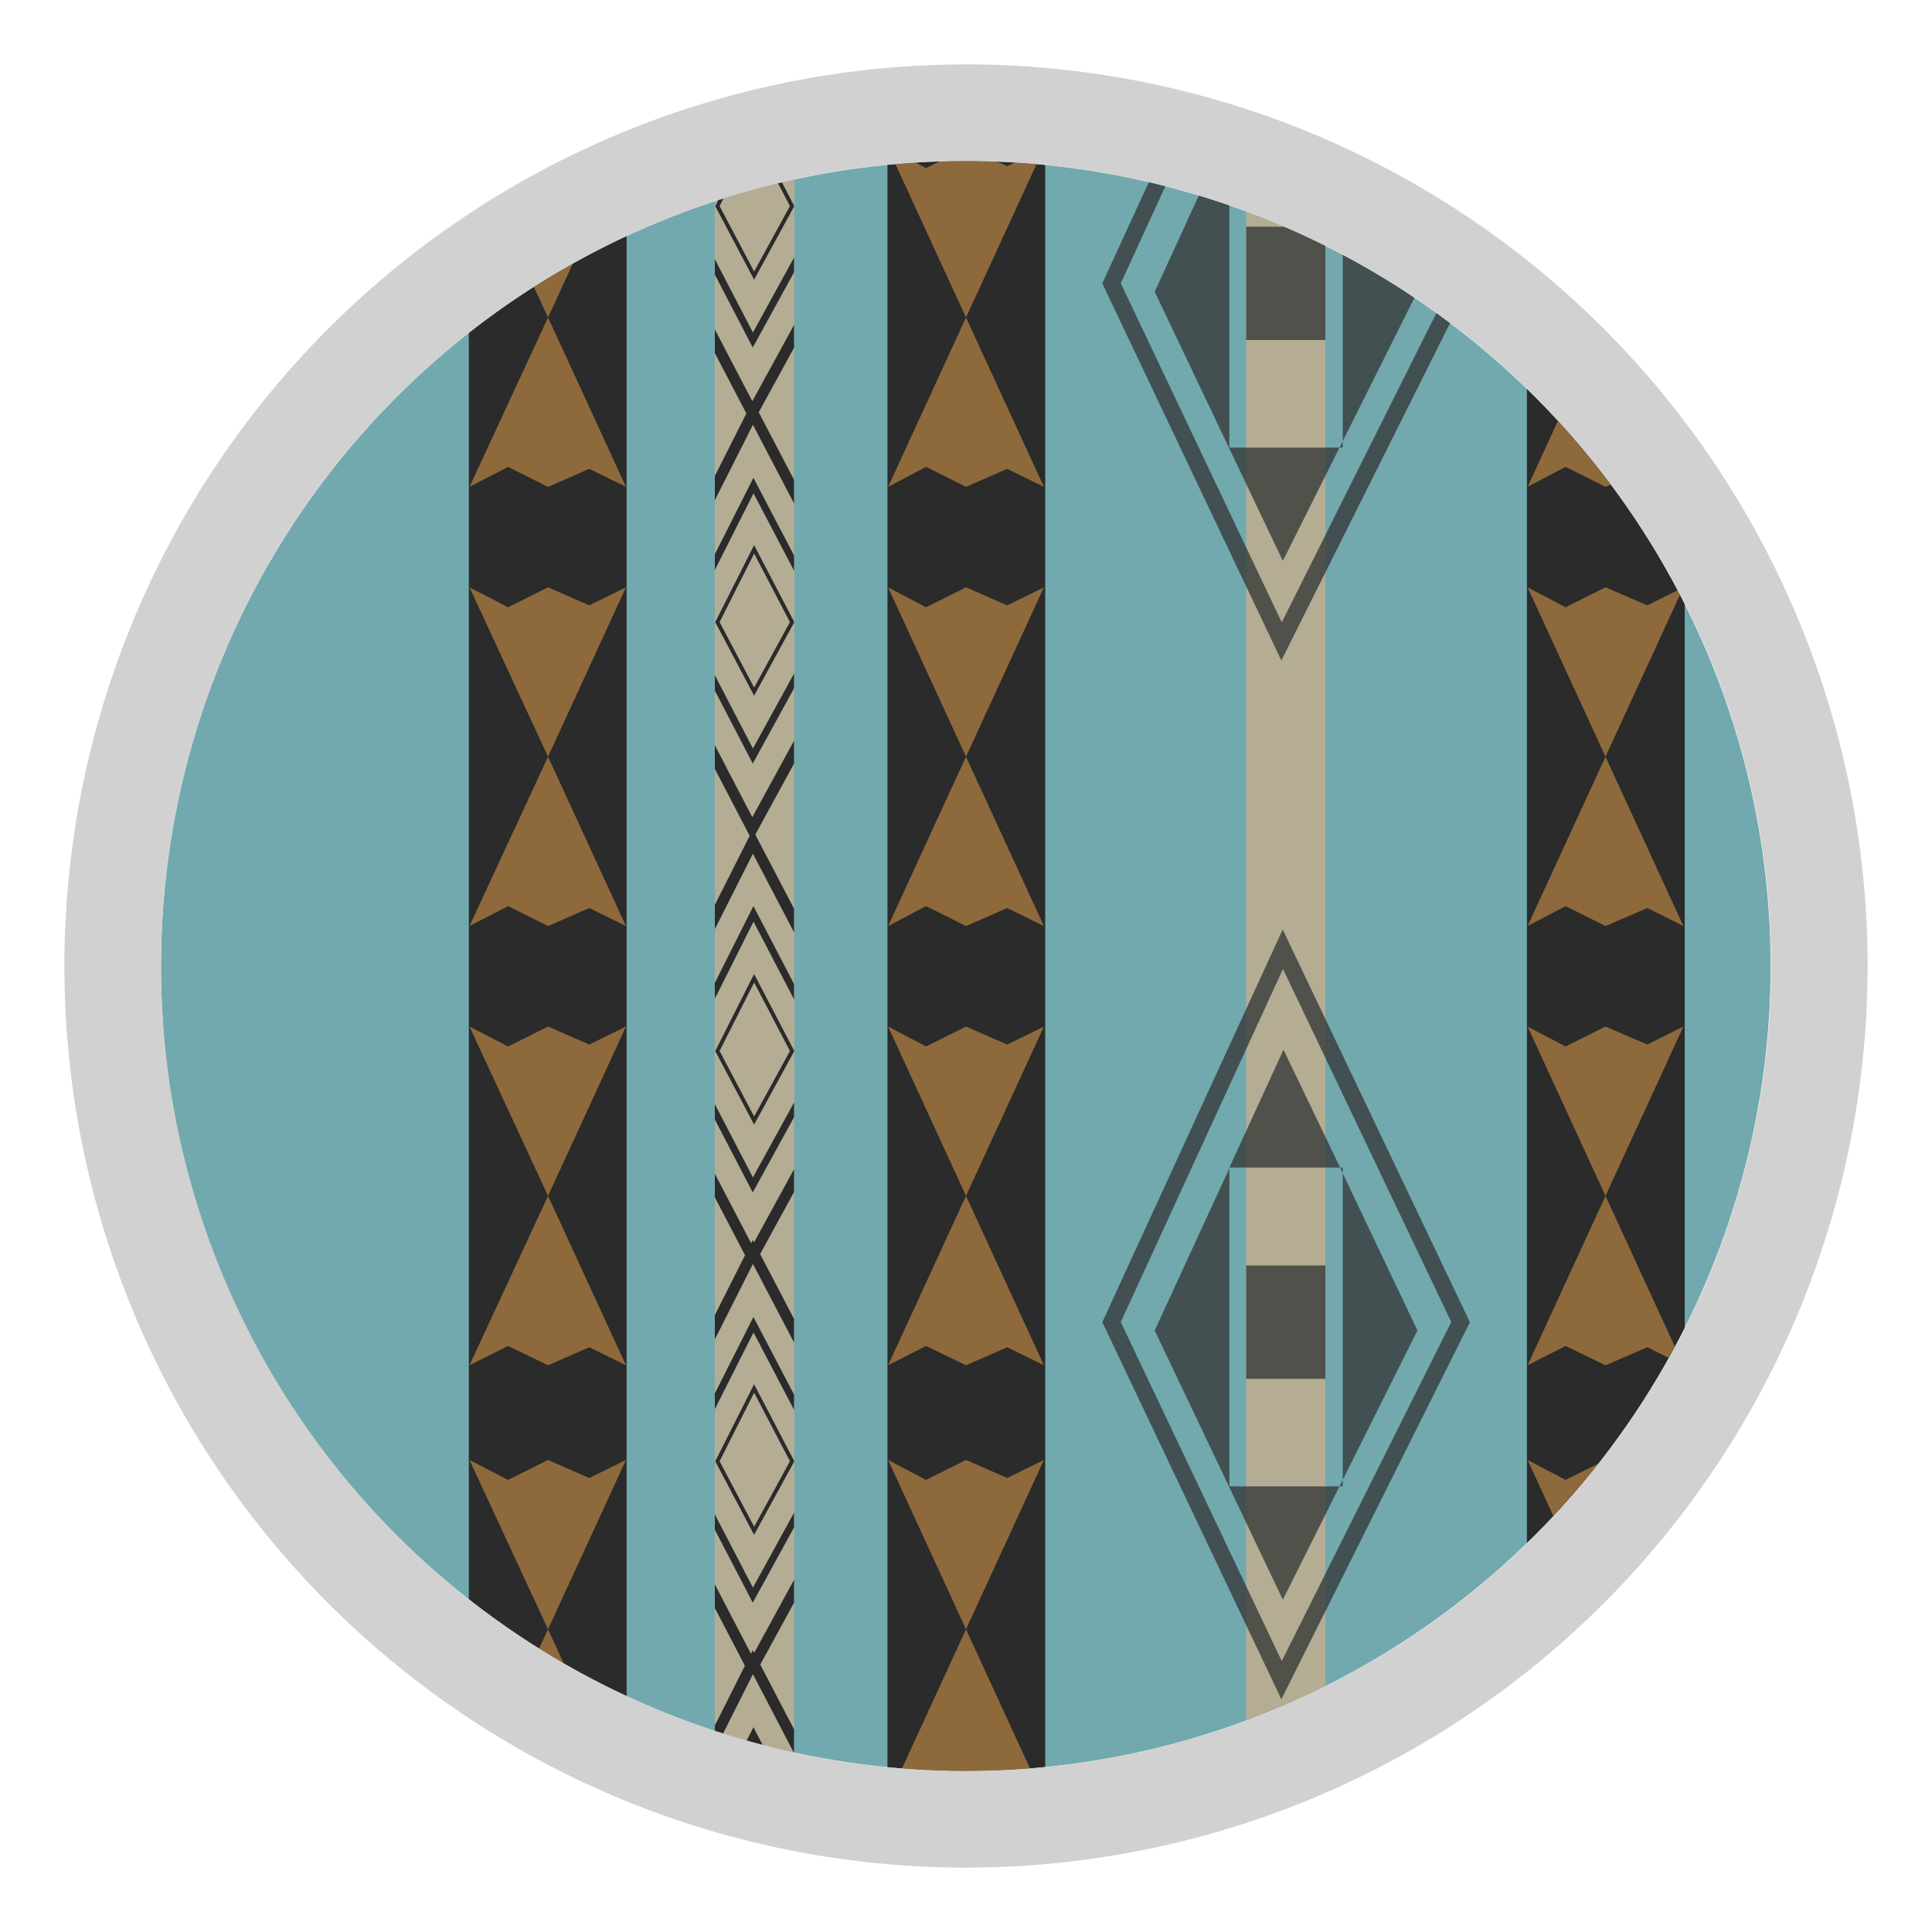 <svg id="Livello_1" data-name="Livello 1" xmlns="http://www.w3.org/2000/svg" xmlns:xlink="http://www.w3.org/1999/xlink" viewBox="0 0 30 30"><defs><style>.cls-1,.cls-7{fill:none;}.cls-10,.cls-11,.cls-12,.cls-2{fill:#b4ad94;}.cls-3{clip-path:url(#clip-path);}.cls-4{fill:#71a9ae;}.cls-5{fill:#2a2b2a;}.cls-6{fill:#8e693c;}.cls-7{stroke:#353837;stroke-width:0.26px;}.cls-10,.cls-11,.cls-12,.cls-7{stroke-miterlimit:10;}.cls-7,.cls-8{opacity:0.78;}.cls-8{fill:#353837;}.cls-9{clip-path:url(#clip-path-2);}.cls-10,.cls-11,.cls-12{stroke:#2a2b2a;}.cls-10{stroke-width:0.17px;}.cls-11{stroke-width:0.11px;}.cls-12{stroke-width:0.06px;}.cls-13{fill:#d1d1d1;}</style><clipPath id="clip-path"><path class="cls-1" d="M15,2.5A12.5,12.5,0,1,1,2.62,16.77,12.94,12.94,0,0,1,2.5,15,12.5,12.5,0,0,1,15,2.5Z"/></clipPath><clipPath id="clip-path-2"><rect class="cls-2" x="11.1" y="2.07" width="1.23" height="25.86"/></clipPath></defs><g class="cls-3"><path class="cls-4" d="M15,2.5A12.5,12.5,0,1,1,2.62,16.77,12.94,12.94,0,0,1,2.5,15,12.5,12.5,0,0,1,15,2.5Z"/><rect class="cls-5" x="7.28" y="2.07" width="2.45" height="25.78"/><polygon class="cls-6" points="9.72 2.3 9.15 2.58 8.51 2.3 7.89 2.61 7.29 2.3 8.51 4.93 9.72 2.3"/><polygon class="cls-6" points="9.72 7.56 9.15 7.28 8.51 7.56 7.89 7.25 7.29 7.56 8.51 4.93 9.72 7.56"/><polygon class="cls-6" points="9.72 9.12 9.15 9.4 8.51 9.12 7.89 9.43 7.29 9.12 8.51 11.75 9.72 9.12"/><polygon class="cls-6" points="9.72 14.38 9.15 14.1 8.51 14.38 7.89 14.07 7.29 14.38 8.51 11.75 9.72 14.38"/><polygon class="cls-6" points="9.72 15.94 9.15 16.22 8.51 15.94 7.89 16.25 7.29 15.94 8.51 18.57 9.72 15.94"/><polygon class="cls-6" points="9.72 21.2 9.15 20.92 8.51 21.2 7.89 20.9 7.29 21.2 8.51 18.57 9.72 21.2"/><polygon class="cls-6" points="9.72 22.67 9.15 22.95 8.51 22.67 7.89 22.98 7.29 22.67 8.51 25.3 9.72 22.67"/><polygon class="cls-6" points="9.72 27.93 9.15 27.65 8.51 27.93 7.89 27.62 7.29 27.93 8.51 25.3 9.72 27.93"/><rect class="cls-5" x="13.78" y="2.07" width="2.45" height="25.78"/><polygon class="cls-6" points="16.21 2.3 15.64 2.58 15 2.3 14.38 2.61 13.79 2.3 15 4.93 16.21 2.3"/><polygon class="cls-6" points="16.21 7.56 15.64 7.28 15 7.56 14.38 7.25 13.79 7.56 15 4.93 16.21 7.56"/><polygon class="cls-6" points="16.21 9.12 15.64 9.4 15 9.12 14.38 9.43 13.79 9.12 15 11.75 16.21 9.12"/><polygon class="cls-6" points="16.21 14.38 15.64 14.1 15 14.38 14.38 14.07 13.79 14.38 15 11.75 16.21 14.38"/><polygon class="cls-6" points="16.21 15.94 15.64 16.22 15 15.94 14.38 16.25 13.79 15.94 15 18.57 16.21 15.94"/><polygon class="cls-6" points="16.21 21.2 15.64 20.92 15 21.2 14.38 20.9 13.79 21.2 15 18.57 16.21 21.2"/><polygon class="cls-6" points="16.21 22.67 15.64 22.95 15 22.67 14.38 22.98 13.79 22.67 15 25.3 16.21 22.67"/><polygon class="cls-6" points="16.21 27.93 15.64 27.65 15 27.93 14.38 27.62 13.79 27.93 15 25.3 16.21 27.93"/><rect class="cls-5" x="23.71" y="2.07" width="2.45" height="25.78"/><polygon class="cls-6" points="26.14 2.3 25.58 2.58 24.93 2.3 24.31 2.61 23.72 2.3 24.93 4.93 26.14 2.3"/><polygon class="cls-6" points="26.14 7.56 25.58 7.28 24.93 7.56 24.31 7.25 23.72 7.56 24.93 4.93 26.14 7.56"/><polygon class="cls-6" points="26.14 9.12 25.58 9.4 24.93 9.12 24.31 9.43 23.72 9.12 24.93 11.75 26.14 9.12"/><polygon class="cls-6" points="26.14 14.38 25.58 14.1 24.93 14.38 24.31 14.07 23.72 14.38 24.93 11.75 26.14 14.38"/><polygon class="cls-6" points="26.14 15.94 25.58 16.22 24.93 15.94 24.31 16.25 23.72 15.94 24.93 18.57 26.14 15.94"/><polygon class="cls-6" points="26.14 21.2 25.58 20.92 24.93 21.2 24.31 20.9 23.72 21.2 24.93 18.57 26.14 21.2"/><polygon class="cls-6" points="26.14 22.67 25.58 22.95 24.93 22.67 24.31 22.98 23.72 22.67 24.93 25.3 26.14 22.67"/><polygon class="cls-6" points="26.14 27.93 25.58 27.65 24.93 27.93 24.31 27.62 23.72 27.93 24.93 25.3 26.14 27.93"/><rect class="cls-2" x="19.35" y="2.03" width="1.23" height="25.86"/><polygon class="cls-7" points="19.92 14.74 17.26 20.53 19.9 26.09 22.68 20.53 19.92 14.74"/><polygon class="cls-8" points="19.09 18.14 17.93 20.66 19.92 24.84 20.8 23.08 19.09 23.08 19.09 18.14"/><polygon class="cls-8" points="22.01 20.66 20.85 18.22 20.85 22.98 22.01 20.66"/><polygon class="cls-8" points="19.93 16.3 19.09 18.13 20.81 18.13 19.93 16.3"/><polygon class="cls-8" points="19.09 18.13 19.09 18.14 19.09 18.13 19.09 18.13"/><polygon class="cls-8" points="20.85 22.98 20.8 23.08 20.85 23.08 20.85 22.98"/><polygon class="cls-8" points="20.85 18.13 20.81 18.13 20.85 18.22 20.85 18.13"/><rect class="cls-8" x="19.35" y="19.65" width="1.23" height="1.76"/><polygon class="cls-7" points="19.92 -1.39 17.26 4.4 19.9 9.96 22.68 4.4 19.92 -1.39"/><polygon class="cls-8" points="19.09 2 17.93 4.53 19.92 8.71 20.8 6.95 19.09 6.95 19.09 2"/><polygon class="cls-8" points="22.01 4.53 20.85 2.09 20.85 6.85 22.01 4.53"/><polygon class="cls-8" points="19.93 0.16 19.09 2 20.81 2 19.93 0.16"/><polygon class="cls-8" points="19.09 2 19.09 2 19.09 2 19.09 2"/><polygon class="cls-8" points="20.85 6.85 20.8 6.95 20.85 6.95 20.85 6.85"/><polygon class="cls-8" points="20.85 2 20.81 2 20.85 2.09 20.85 2"/><rect class="cls-8" x="19.35" y="3.52" width="1.23" height="1.76"/><rect class="cls-2" x="11.1" y="2.07" width="1.23" height="25.86"/><g class="cls-9"><polygon class="cls-10" points="11.69 -0.05 10.03 3.25 11.68 6.41 13.41 3.25 11.69 -0.05"/><polygon class="cls-11" points="11.7 1.08 10.62 3.22 11.69 5.28 12.82 3.22 11.7 1.08"/><polygon class="cls-12" points="11.71 2.07 11.14 3.2 11.71 4.28 12.3 3.2 11.71 2.07"/><polygon class="cls-10" points="11.69 6.41 10.03 9.7 11.68 12.87 13.41 9.7 11.69 6.41"/><polygon class="cls-11" points="11.7 7.54 10.62 9.68 11.69 11.74 12.82 9.68 11.7 7.54"/><polygon class="cls-12" points="11.71 8.53 11.14 9.66 11.71 10.74 12.3 9.66 11.71 8.53"/><polygon class="cls-10" points="11.69 13.07 10.03 16.36 11.68 19.52 13.41 16.36 11.69 13.07"/><polygon class="cls-11" points="11.7 14.19 10.62 16.34 11.69 18.4 12.82 16.34 11.7 14.19"/><polygon class="cls-12" points="11.71 15.19 11.14 16.32 11.71 17.4 12.3 16.32 11.71 15.19"/><polygon class="cls-10" points="11.69 19.44 10.03 22.73 11.68 25.9 13.41 22.73 11.69 19.44"/><polygon class="cls-11" points="11.7 20.57 10.62 22.71 11.69 24.77 12.82 22.71 11.7 20.57"/><polygon class="cls-12" points="11.71 21.56 11.14 22.69 11.71 23.77 12.3 22.69 11.71 21.56"/><polygon class="cls-10" points="11.69 25.81 10.03 29.11 11.68 32.27 13.41 29.11 11.69 25.81"/><polygon class="cls-11" points="11.7 26.94 10.62 29.09 11.69 31.14 12.82 29.09 11.7 26.94"/><polygon class="cls-12" points="11.71 27.94 11.14 29.07 11.71 30.15 12.3 29.07 11.71 27.94"/></g></g><path class="cls-13" d="M15,2.5A12.5,12.5,0,1,1,2.5,15,12.5,12.5,0,0,1,15,2.5M15,1A14,14,0,1,0,29,15,14,14,0,0,0,15,1Z"/></svg>